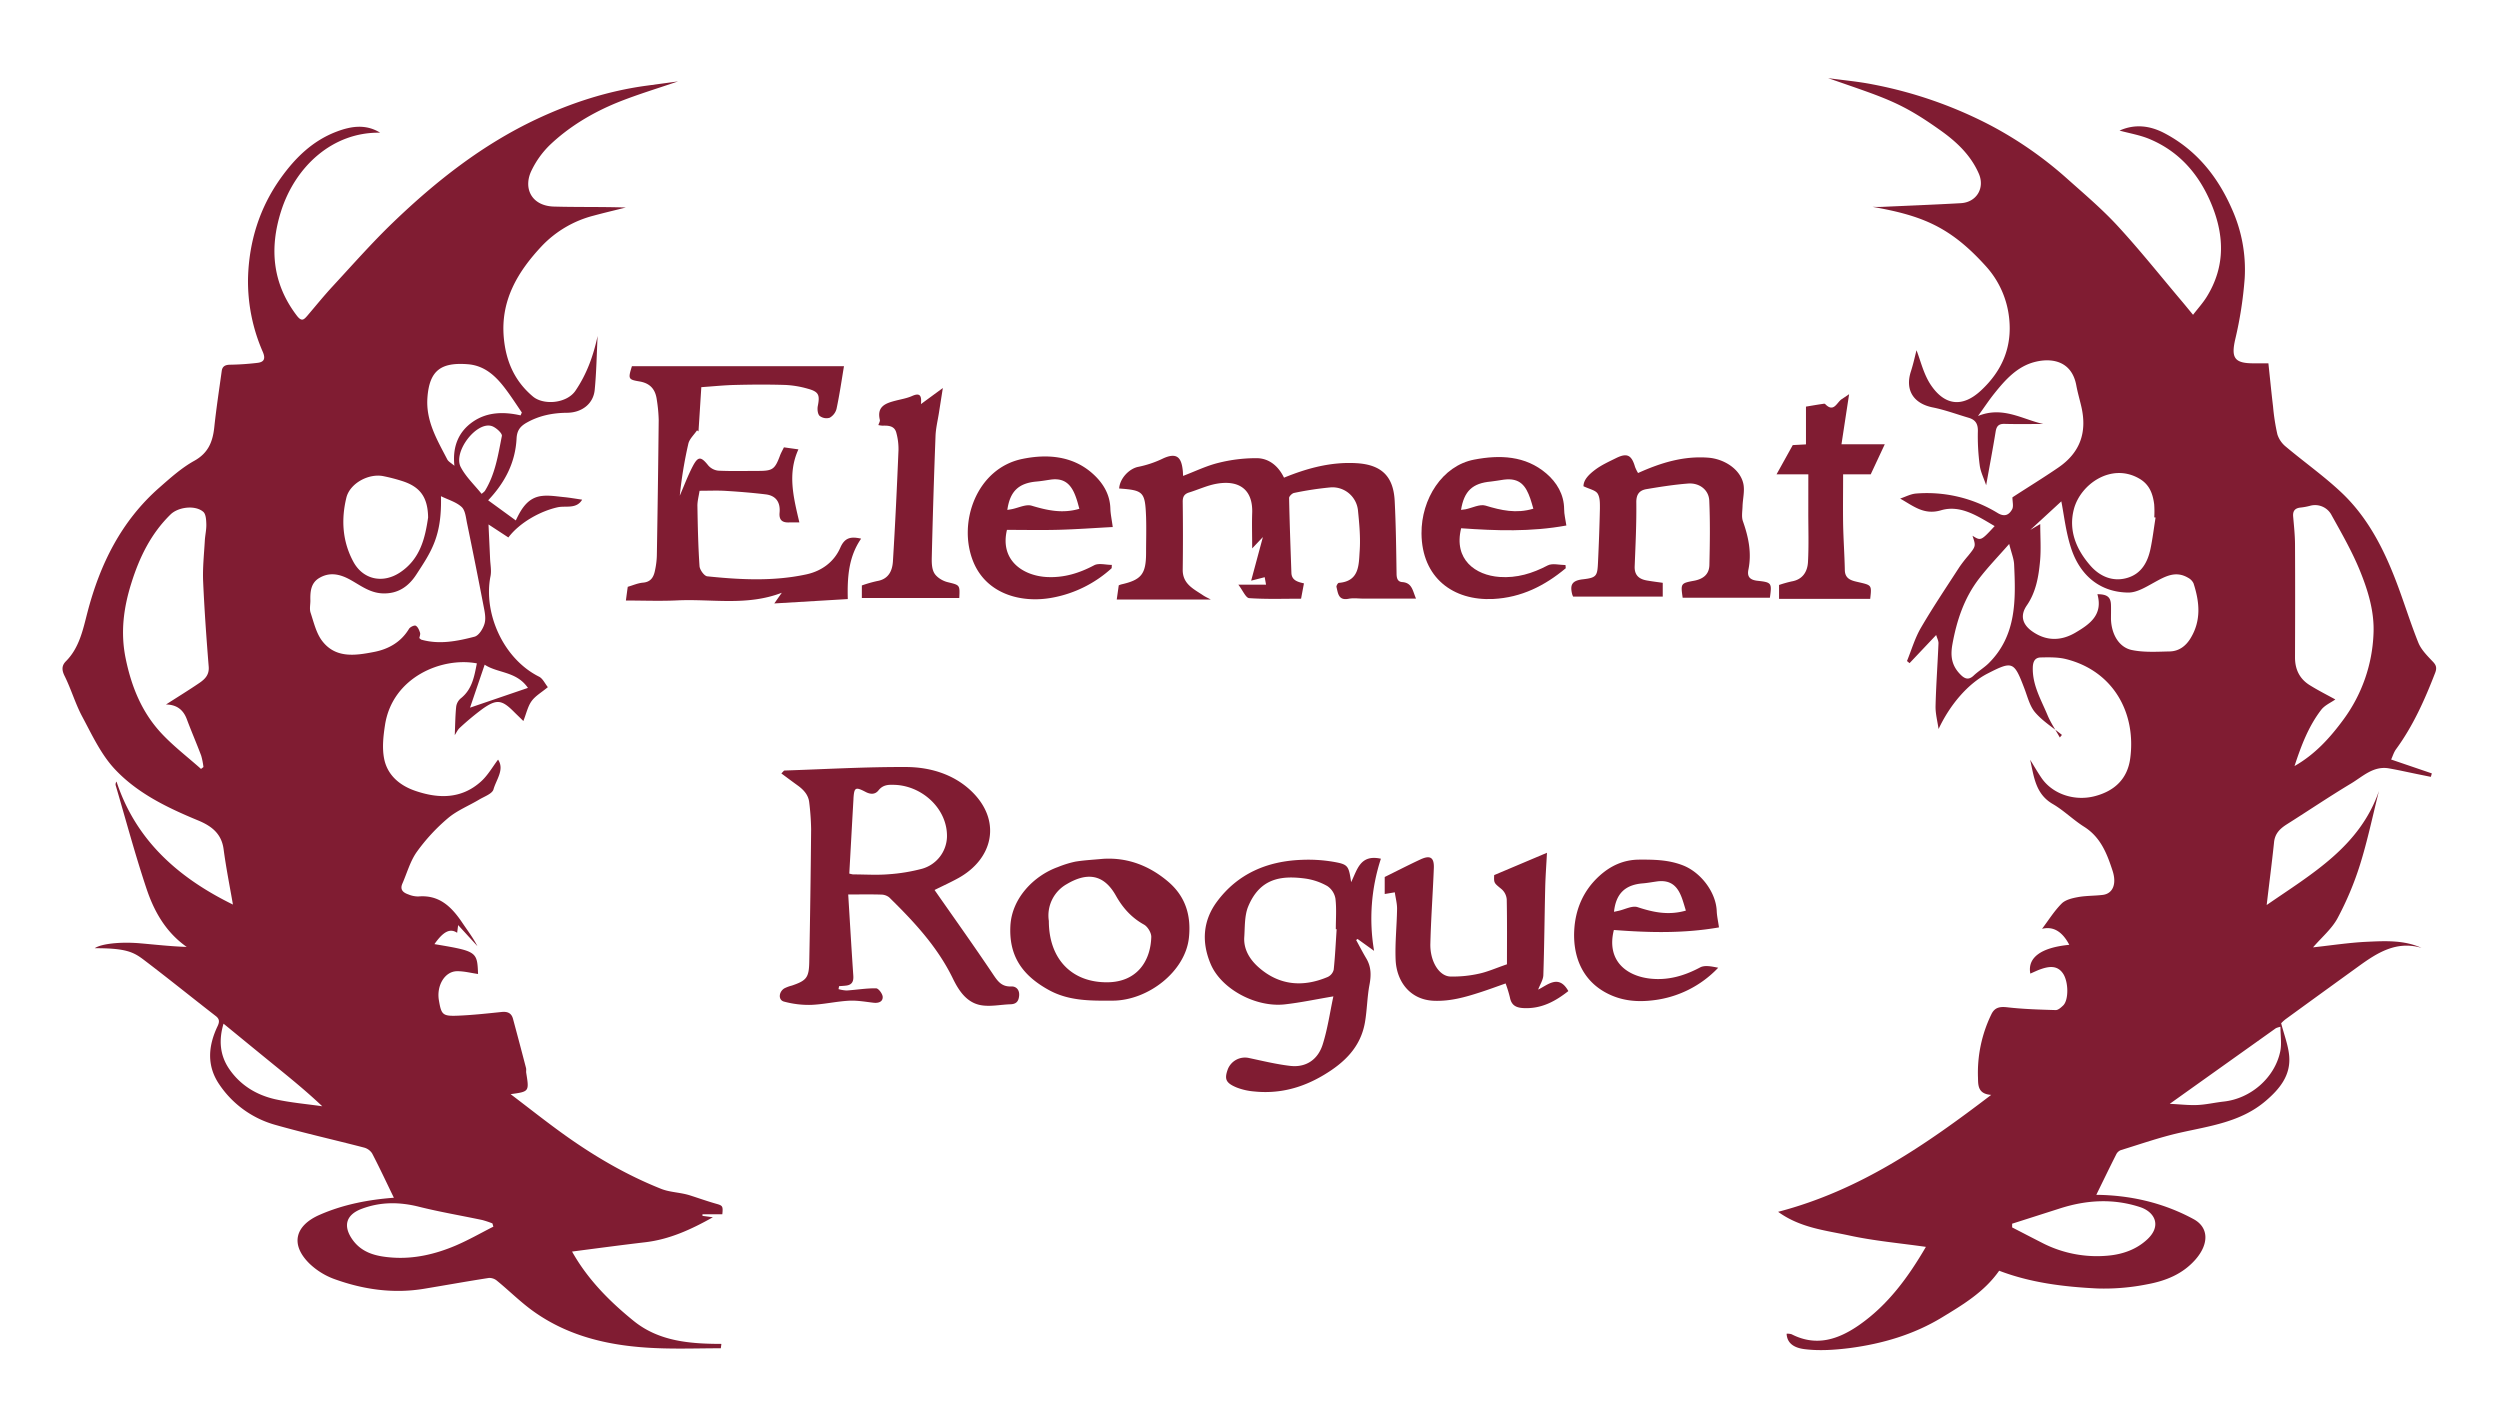 <svg xmlns="http://www.w3.org/2000/svg" viewBox="0 0 1344 761" style="fill:#801c32">
  <defs>
    <style>
      .cls-1 {
        fill: rgba(0,0,0,0);
      }
    </style>
  </defs>
  <title>Asset 1</title>
    <g id="Layer_1-2" data-name="Layer 1">
        <path class="cls-1" d="M1,1H1345V762H1ZM205.38,72.34c-7.77-4.79-15.68-3.52-23.49-.54-12.74,4.86-22,13.89-29.84,24.79-11.56,16.12-17.16,34.31-17.71,53.81a94.6,94.6,0,0,0,7.93,39.76c1.53,3.58.82,5.49-2.82,5.92a143.06,143.06,0,0,1-14.76,1c-2.59,0-4.14.83-4.49,3.37-1.39,10.06-2.93,20.11-4,30.22-.83,7.8-3.19,13.87-10.76,18.07-6.81,3.78-12.81,9.17-18.72,14.36-20.5,18-32,41.16-38.73,67.2-2.39,9.23-4.32,18.93-11.54,26.19-2.27,2.28-2.34,4.66-.74,7.88,3.56,7.16,5.79,15,9.56,22,5.19,9.69,10,20.1,17.33,28,12.19,13.1,28.44,20.87,44.91,27.69,7.13,2.95,12.66,7,13.76,15.58,1.3,10.14,3.33,20.19,5,29.66-28.69-14.06-52-34-62.58-66.12a2.59,2.59,0,0,0-.48,1.92c5.48,18.61,10.49,37.38,16.64,55.77,4.06,12.14,10.34,23.31,21.55,31.24-8.36-.28-16.61-1.21-24.87-1.93-10.8-.95-21.08.22-24.58,2.62,16.5,0,20.71,1.94,26.31,6.19,13.07,9.92,25.85,20.22,38.8,30.3,2.13,1.66,2,3.25.91,5.48-5,10.57-6,21.19,1,31.33a53.62,53.62,0,0,0,30.23,21.72c15.69,4.45,31.62,8,47.4,12.12a7.53,7.53,0,0,1,4.46,3.12c4.11,7.9,7.88,16,11.72,23.89-13.29,1-27.08,3.52-40.05,9.24s-15.88,15.73-5.35,26.14a38.36,38.36,0,0,0,13.64,8.42c15.51,5.57,31.54,7.86,48,5.13,11.6-1.92,23.18-4,34.8-5.81a6.35,6.35,0,0,1,4.37,1.48c6.54,5.37,12.59,11.41,19.45,16.34,19.61,14.09,42.28,18.85,65.86,19.89,11.66.52,23.37.09,35.05.09l.3-2.35c-16.92,0-33.6-1.33-47.23-12.41-13-10.58-24.74-22.4-33.05-37.23,13.6-1.73,26.43-3.45,39.29-5,13.05-1.53,24.64-6.82,36.41-13.44l-5.59-.75,0-.85h10.72c.45-4.47.16-4.67-3.44-5.7-4.69-1.34-9.28-3-13.93-4.46-1-.33-2.11-.6-3.19-.83-4.09-.87-8.42-1.14-12.26-2.66-18.48-7.34-35.57-17.31-51.73-28.83-9.95-7.09-19.53-14.72-29.26-22.1,10-1.37,10-1.37,8.37-11.56-.13-.82.11-1.71-.09-2.49q-3.48-13.23-7-26.44c-.83-3.08-2.94-4-6-3.7-7.86.77-15.73,1.64-23.61,2-8.27.33-8.9-.44-10.24-8.32s3.17-15.47,9.68-15.58c3.77-.07,7.55,1,11.38,1.49-.49-12.12-.65-12.22-23.45-16.06,4.81-6.84,8.41-8.63,12.2-6.09.15-1.09.29-2.18.55-4.14l10.36,11.31c-2.28-4.41-5.25-8.28-7.95-12.32C244,488.81,237.37,482,225.88,483a13.43,13.43,0,0,1-5.26-1.06c-2.74-.93-4.81-2.46-3.32-5.86,2.52-5.77,4.23-12.12,7.81-17.13a100.64,100.64,0,0,1,16.64-18c4.88-4.16,11.17-6.65,16.77-10,2.78-1.67,7.08-3.13,7.76-5.52,1.51-5.36,6-10.73,2.46-16-2.87,3.75-5.45,8.43-9.21,11.8-10.53,9.46-22.86,9.28-35.43,4.94-8.38-2.9-14.91-8.49-16.62-17.3-1.13-5.82-.43-12.2.5-18.16,4-25.64,30.63-36.57,49.38-33.14-1.4,7-2.48,14-8.72,18.87a7.13,7.13,0,0,0-2.4,4.45c-.49,4.82-.52,9.69-.76,15.27.84-1.24,1.55-2.87,2.76-4a143.93,143.93,0,0,1,12.13-10.1c7.6-5.37,10.4-5,16.8,1.42,1.58,1.58,3.19,3.13,5.19,5.09,1.64-4.17,2.4-7.91,4.43-10.72s5.33-4.67,8.74-7.5c-1.6-2-2.75-4.63-4.73-5.63-19.5-9.75-30-34.45-26.11-54,.6-3-.08-6.27-.22-9.41-.25-5.7-.53-11.4-.85-18.43l10.68,7c6.14-8.13,17.38-14.27,26.5-16.23,4.39-1,10.07,1.12,13.17-4.09-3.34-.48-6.56-1.07-9.81-1.38-3.91-.38-7.9-1.06-11.74-.63-7.36.81-11,6.41-14.12,13.18l-14.87-10.83c9-9.45,14.64-20.3,15.28-33.25.22-4.34,2-6.55,5.43-8.49,6.77-3.83,14.05-5.25,21.71-5.31,7.92-.07,14.13-4.79,14.86-12.28.94-9.61,1.08-19.3,1.56-29C320,192.23,316.53,202,310.38,211c-4.68,6.92-17.16,7.94-22.88,3.14-9.91-8.31-14.56-19.09-15.67-31.78-1.77-20.09,7.68-35.57,20.61-49.3a58.59,58.59,0,0,1,27.73-16.17c5.73-1.55,11.52-2.91,17.28-4.36-12.95-.43-25.83-.14-38.69-.51-12.07-.35-16.79-10-11.82-19.78a48.5,48.5,0,0,1,9.43-13.1C307,69,319.64,61.5,333.25,56c10.5-4.23,21.39-7.47,32.28-11.21l-17.08,2.32c-20.59,2.8-40.14,9.13-58.88,17.92-29.19,13.69-54.2,33.38-77.27,55.55-11.34,10.9-21.76,22.77-32.46,34.33-4.69,5.07-9.05,10.47-13.54,15.73-1.93,2.25-3.1,3.51-5.76,0-13.11-17.23-14.75-36.13-8.47-56C159.71,90.46,179.89,71.88,205.38,72.34Zm1014.19,415.2c1.37-11.78,2.82-22.76,3.83-33.79.45-4.9,3.26-7.52,7-9.89,11.48-7.25,22.74-14.88,34.39-21.85,6.32-3.78,12.06-9.67,20.54-8.12,5,.9,9.89,2,14.83,3l7.55,1.53.53-1.86-21.87-7.46c.8-1.72,1.41-3.87,2.64-5.55,9.22-12.53,15.45-26.55,21-41,1.15-3,.39-4.36-1.56-6.41-2.84-3-6-6.18-7.48-9.9-4.44-11.05-7.89-22.5-12.19-33.61-6.73-17.43-15.28-34-29-46.94-9.41-8.89-20.09-16.41-30-24.76a14.07,14.07,0,0,1-4.57-6.62,112.58,112.58,0,0,1-2.33-15c-.91-7.63-1.65-15.27-2.5-23.21h-8.13c-10.19,0-11.94-3-9.72-12.82a208.16,208.16,0,0,0,5.11-33,79.28,79.28,0,0,0-6.81-37c-7.67-17.56-19.17-31.85-36.31-40.89-7.69-4.06-15.91-5.13-24.17-1.4,5.39,1.46,10.77,2.35,15.7,4.36,15.72,6.42,26.33,18.16,33,33.51,7.66,17.48,8.57,34.84-1.92,51.65-2,3.17-4.54,6-7.26,9.51-2.72-3.3-4.48-5.47-6.28-7.6-11.38-13.45-22.35-27.27-34.29-40.21-8.5-9.22-18.18-17.38-27.56-25.76a206.32,206.32,0,0,0-41.13-28.48,229.9,229.9,0,0,0-62.79-21.79c-8-1.59-16.1-2.29-24.16-3.4,30.78,10.72,38.83,12.7,60.3,28,8.69,6.19,16.38,13.36,20.74,23.35,3.36,7.72-1.21,15.36-9.57,15.87-14.19.86-28.4,1.4-42.6,2-1.63.07-3.25,0-4.88,0,26.62,4.7,41.75,10.71,60.94,32A49.15,49.15,0,0,1,1081.07,172c1.68,15.5-3.74,28.3-15.19,38.91-10.49,9.73-19.76,7.32-26.62-2.59-4.12-6-5.77-13.63-8-19.09-.69,2.66-1.63,7.07-3,11.35-3.21,10,1.37,17.3,11.74,19.38,6.52,1.31,12.84,3.67,19.25,5.55,3.66,1.08,5.08,3.25,5,7.3a117.74,117.74,0,0,0,1,18.29c.45,3.46,2.13,6.76,3.45,10.7,1.85-10.32,3.59-19.56,5.11-28.84.48-3,1.69-4.24,4.84-4.15,6.91.19,13.84.06,20.76.06-11.28-2.52-21.81-9.73-35.09-4.29,3.44-4.78,5.88-8.47,8.62-11.91,6-7.49,12.43-14.79,22.08-17.19,9.3-2.32,19.71-.3,22.13,12.52.72,3.83,1.81,7.6,2.7,11.41,3.26,14-.67,24.86-12.36,32.89-8.36,5.73-17,11.05-24.66,16,0,2.38.72,4.85-.16,6.44-1.61,2.91-4,4.29-7.76,2a72.84,72.84,0,0,0-43.82-10.49c-2.92.2-5.75,1.77-8.62,2.71,7.14,4.05,12.79,9,22,6.29,10.51-3.1,19.78,3.25,28.81,8.51-7.41,8-7.41,8-11.92,5.19,1.87,5.57,1.86,5.56-2.31,10.74a74,74,0,0,0-4.82,6.23c-7,10.79-14.17,21.47-20.63,32.56-3.21,5.52-5,11.85-7.46,17.82l1.37,1.15,14.32-15.14c.49,1.7,1.3,3.13,1.24,4.52-.46,11.22-1.3,22.42-1.57,33.64-.1,4.12,1,8.26,1.62,12.39,6.1-13,15.79-24.43,26.38-29.85,13.45-6.88,14.2-6.53,19.76,8.07,1.69,4.41,2.85,9.44,5.79,12.86,4,4.69,9.52,8.12,14.39,12.09l-1.14,1.37c-2.25-4-4.89-7.87-6.65-12.1-3.43-8.24-8.15-16.09-7.87-25.57.1-3.3,1.22-5.3,4.27-5.35,4.56-.07,9.3-.2,13.66.9,25.26,6.35,37.74,28.8,34.44,53.38-1.48,11.07-8.49,17.47-18.8,20.23-11.34,3-23.25-1.23-29-9.89-2.09-3.14-4-6.41-6-9.62,2.06,8.94,2.76,18.34,12.17,23.79,6,3.47,11,8.55,16.87,12.24,8.89,5.58,12.3,14.43,15.27,23.62,2.33,7.19.15,12.37-5.27,13-4.42.54-8.93.39-13.29,1.18-3.09.56-6.76,1.42-8.82,3.49-4,4-7.07,9-10.53,13.57,6-1.48,10.87,1.36,14.65,8.6-15.49,1.5-22.59,7.08-20.94,15.47,2-.84,3.85-1.79,5.83-2.46,4.35-1.48,8.64-2.17,11.74,2.42s3.12,14.21.1,17.15c-1.12,1.09-2.67,2.54-4,2.5-8.74-.25-17.51-.54-26.19-1.51-4-.44-6.71.13-8.46,3.84a71.71,71.71,0,0,0-7.17,33.84c.16,3.75-.37,9,7.12,9.42-35.37,26.95-70.48,51.34-114.57,62.87,12,8.68,25.57,10,38.35,12.74,13.34,2.9,27,4.09,41.1,6.1-9.34,16.11-20.25,31.19-36,42.1-11.08,7.68-23,11.67-36.18,4.88a7.45,7.45,0,0,0-2.69-.29c.27,6.44,6.16,7.86,9.7,8.3,7.94,1,16.23.46,24.23-.59,17.49-2.31,34.33-7.22,49.51-16.43,11.31-6.87,22.8-13.71,30.82-25.15,16.89,6.47,34.79,8.66,52.77,9.54a118.12,118.12,0,0,0,27-2.28c9.69-1.81,18.85-5.41,25.74-13.25,7.32-8.33,7.34-17.23-1-21.75-16.44-8.92-34.23-12.88-52.29-13.06,3.45-7,7.06-14.51,10.8-21.92a4.64,4.64,0,0,1,2.43-2.13c10.46-3.2,20.82-6.85,31.45-9.27,16.23-3.69,32.92-5.7,46.31-17.1,7.57-6.44,13.6-13.77,12.71-24.24-.49-5.75-2.73-11.35-4.32-17.58a22,22,0,0,1,2.32-2.13q19.47-14.16,39-28.27c10.14-7.33,20.47-14.15,34.12-10.13-9.48-4.29-19.44-3.76-29.24-3.27s-19.34,2-29.06,3c4.73-5.49,10.12-10,13.19-15.71a167.36,167.36,0,0,0,12.08-28.78c4.06-13,6.83-26.36,10.16-39.57C1269.55,456.19,1243.84,470.76,1219.57,487.54ZM457,481.87c6.64,0,12.07-.11,17.5.06A7.11,7.11,0,0,1,479,483.4c13.35,13,26,26.59,34.35,43.67,3.16,6.47,7.41,13,15.25,14.34,5.07.85,10.47-.36,15.73-.52,3.07-.1,4.36-1.55,4.63-4.58.29-3.29-1.69-5.08-4.19-5-5.2.23-7.29-2.74-9.85-6.56-10.18-15.18-20.81-30.07-31.44-45.3,4.84-2.41,9-4.28,13-6.51,18.14-10.2,22.78-29.64,8.42-45-9.48-10.14-22.85-14.53-36.57-14.6-21.87-.11-43.74,1.17-65.61,1.89-.21,0-.41.38-1.59,1.56,3,2.21,5.8,4.32,8.66,6.38,3.27,2.35,5.93,5.15,6.34,9.35a134.75,134.75,0,0,1,1,14.31q-.31,35.64-1,71.3c-.16,8.5-1.51,10-9.36,12.71a18.62,18.62,0,0,0-4.12,1.54c-3,2-3.21,6.26-.12,7.06a50.66,50.66,0,0,0,14.37,1.78c6.85-.25,13.64-1.86,20.5-2.24,4.39-.25,8.86.57,13.28,1.08,2.66.31,5-.52,4.93-3.14-.06-1.66-2.27-4.59-3.56-4.61-5.25-.08-10.51.82-15.79,1.17a19.54,19.54,0,0,1-4.4-.73l.3-1.6c1.29-.1,2.6-.15,3.88-.32,3.11-.41,4-2.26,3.77-5.26C458.77,510.94,457.92,496.29,457,481.87ZM422.44,241.49c-.82,1.69-1.66,3.12-2.23,4.65-2.68,7.1-3.91,8-11.51,8-7.16,0-14.33.2-21.48-.12a8.34,8.34,0,0,1-5.47-2.79c-3.92-4.91-5.48-5.11-8.41.51-2.63,5.07-4.64,10.47-6.92,15.73a228.59,228.59,0,0,1,4.6-27.94c.61-2.62,3.07-4.81,4.68-7.2l.78.57c.5-7.87,1-15.74,1.52-23.78,6.34-.44,12.24-1.06,18.15-1.19,9-.2,18-.25,27,0a52.37,52.37,0,0,1,12,2c6,1.64,6.66,3.34,5.46,9.37-.34,1.69-.09,4.25,1,5.27a6,6,0,0,0,5.36,1,7.68,7.68,0,0,0,3.72-4.8c1.61-7.71,2.74-15.52,4-22.91h-114c-2.07,6.77-2.13,7.15,4,8.17s8.69,4.48,9.4,10a80.37,80.37,0,0,1,1,10.8q-.34,36.39-1,72.78a43.74,43.74,0,0,1-1.05,8.29c-.72,3.39-2.22,5.95-6.36,6.31-2.84.26-5.59,1.49-8.23,2.24-.35,2.68-.65,5-1,7.37,9.32,0,18.49.37,27.61-.07,18.53-.89,37.38,3.15,56.21-4.11l-4.05,5.75,39.52-2.35c-.29-11.43.34-22.65,7.17-32.48-5.29-1.2-8.75-.76-11.19,4.85-3.35,7.7-10.08,12.59-18.24,14.35-17.64,3.82-35.52,2.89-53.3,1.05-1.62-.17-4-3.5-4.15-5.5-.73-10.74-.95-21.51-1.13-32.28,0-2.68.73-5.36,1.15-8.21,5.08,0,9.58-.22,14.05.06,7.19.43,14.39,1,21.55,1.88,5.58.68,7.91,4.38,7.42,9.78-.37,3.94,1.36,5.45,5.09,5.3,1.8-.08,3.6,0,5.55,0-3.11-13.31-6.49-26.18-.51-39.28ZM702,314.62c-3.35-.78-6.57-1.6-6.71-5.7-.47-13.41-1-26.82-1.24-40.24,0-.93,1.63-2.55,2.7-2.74a173.41,173.41,0,0,1,19.83-3,13.81,13.81,0,0,1,14.5,12.59c.73,7.22,1.4,14.55.9,21.75-.51,7.39-.11,16.22-11.22,17.08-.5,0-1.41,1.59-1.25,2.21.84,3.36,1,7.42,6.51,6.34,2.57-.5,5.31-.09,8-.09h28.3c-1.84-4.25-2.07-8.5-7.41-8.88-2.63-.19-3-2.3-3.05-4.73-.22-12.93-.36-25.88-1-38.79-.63-12.61-6.33-19.62-20.7-20.41-13.64-.75-26.29,2.68-38.81,7.8-3-6.16-7.92-10.33-14.44-10.48A82.83,82.83,0,0,0,656,249.9c-6.4,1.54-12.46,4.52-18.93,7-.07-1.23-.08-2.05-.17-2.86-.67-6.31-2.61-10.42-11.14-6.26A55.9,55.9,0,0,1,612.81,252c-4.8,1-9.81,6.2-10.18,11.61,13.08.94,14,1.76,14.47,15.31.24,6.53.06,13.08,0,19.62-.06,11.07-2.58,14.2-13.27,16.61a9.67,9.67,0,0,0-1.42.52c-.37,2.62-.69,4.85-1.08,7.62h50.58c-1.62-.87-2.93-1.44-4.09-2.22-5.1-3.44-11.1-6.07-11-13.78q.2-18.24,0-36.49c0-2.78.85-4.26,3.44-5.06,5-1.54,9.82-3.83,14.9-4.71,12-2.07,19.55,3.15,19,15.87-.24,5.88,0,11.78,0,18.91l5.76-6.1-6.31,23.45,7.28-1.87c.22,1.21.43,2.4.72,4h-14.9c2.45,3.19,4,7.13,5.83,7.26,9.25.64,18.58.3,27.91.3C701,319.93,701.45,317.41,702,314.62Zm37.74,197.56a103.41,103.41,0,0,1,3.65-49.5c-11.2-2.47-12.67,5.92-16,12.6-1.35-9-1.56-9.61-9.84-11a80.91,80.91,0,0,0-16.75-1c-18.48.67-34.38,7.41-45.55,22.49-7.54,10.18-8.39,21.76-3.33,33.62,5.74,13.44,24.31,23.32,39.79,21.59,8.41-.94,16.72-2.72,26.13-4.3-1.87,8.7-3.1,17.6-5.79,26-2.53,7.89-8.82,12.37-17.4,11.37-7.59-.88-15.07-2.73-22.57-4.32a9.93,9.93,0,0,0-10.94,6c-2,5.39-1.22,7.45,4.64,9.91a33.53,33.53,0,0,0,9.47,2.16c13.42,1.4,25.72-1.87,37.29-8.77,11.17-6.68,20-15.09,22.29-28.47,1.14-6.61,1.16-13.43,2.4-20,1-5.1,1-9.73-1.68-14.27-1.93-3.24-3.65-6.61-5.47-9.92l.77-.57ZM894.89,314.32c-2.75-.4-5.65-.74-8.53-1.24-4.23-.74-6.72-2.87-6.53-7.62.45-11.43,1-22.88.88-34.31-.06-4.49,1.76-6.55,5.49-7.18,7.41-1.25,14.86-2.42,22.34-3,6.07-.47,11.14,3.39,11.39,9.19.51,11.51.34,23.07.07,34.6-.12,5-3.29,7.56-8.37,8.49-7.15,1.3-7.1,1.59-6,9.11h46.81c1.09-7.85,1-8.28-6.55-9.1-4.14-.45-5.74-2.19-5-6,1.84-9,.05-17.51-2.94-26-.85-2.41-.29-5.35-.21-8.05.12-4.06,1.26-8.3.43-12.14-1.71-7.88-10.33-13.36-18.87-14-13.4-1-25.65,2.79-37.73,8.25A21.46,21.46,0,0,1,880,252c-1.86-6.44-4.31-7.67-10.21-4.74-3.81,1.89-7.78,3.67-11.16,6.2-3.2,2.4-6.36,5.35-6.35,8.92,3.22,1.56,6.42,2.1,7.59,3.94,1.36,2.12,1.29,5.38,1.24,8.14-.17,9.44-.52,18.87-1,28.3-.35,7.75-.54,8.79-8.13,9.65-6.14.7-7,3.19-5.76,8.13a10.79,10.79,0,0,0,.5,1.18h48.17ZM593.77,462.72c-4.92.48-9.88.7-14.74,1.51a55.12,55.12,0,0,0-9.34,2.91c-12.7,4.57-24.71,16.58-25.5,31.56-.81,15.57,5.68,26.32,20.71,34.56,10.82,5.94,22.53,5.75,34.38,5.69,18.92-.11,39-15.6,40.89-33.87,1.32-12.49-2.21-22.56-11.33-30.24C618.93,466.48,607.23,461.82,593.77,462.72Zm210.5,8.73c-.21,4.42,0,4.22,4.08,7.63a8.15,8.15,0,0,1,2.66,5.46c.24,11.73.12,23.48.12,34.84-5.88,2-10.27,4-14.87,5A64.21,64.21,0,0,1,780.65,526c-6.07-.24-10.94-8.27-10.7-17.64.34-13.55,1.34-27.09,1.87-40.63.23-5.77-2-7.13-7.26-4.65-6.52,3-12.92,6.34-19.15,9.41v9.15l5.42-.91c.47,3.23,1.27,6.12,1.22,9-.13,9.11-1.15,18.24-.77,27.31.48,11.33,7.47,21.5,20.62,22,8.72.34,16.72-1.94,24.77-4.53,4.61-1.48,9.16-3.18,13.74-4.79a69.32,69.32,0,0,1,2.29,7.43c.87,4.68,3.69,5.75,8.11,5.85,9.11.21,16.34-3.67,23.32-9.18-5.15-9.26-11.16-3.21-16.24-.79,1.06-2.82,2.72-5.28,2.8-7.79.53-15.63.64-31.28,1-46.92.15-6.3.63-12.6.95-18.85Zm-205.63-165c0-.59,0-1.17.05-1.76-3.21,0-7-1.12-9.53.21-8,4.25-16.18,6.77-25.39,6.31-12.51-.63-25.4-8.68-21.47-25.35,9.44,0,18.73.2,28-.05,9.47-.26,18.93-.95,28.88-1.48-.55-4.15-1.2-7-1.28-9.95-.22-8-4.31-14.22-9.88-19.08-10.88-9.49-24.65-10.23-37.5-7.57-24.38,5-34.71,33.86-26.5,54.79,7,17.73,25.88,23,43,19.73A64.62,64.62,0,0,0,598.64,306.45ZM925.12,499.57c-.48-3.44-1.09-6.17-1.21-8.92-.45-10.21-8.68-20.9-18.37-24.58-7.63-2.9-15.42-3-23.35-3-8.33,0-15.26,3.23-21.32,8.71-8.76,7.93-13,18.18-13.58,29.62-.68,14.51,4.93,28.38,20.52,34.85,7.07,2.93,14.34,3.32,21.59,2.47a57.2,57.2,0,0,0,35.31-17.54c-3.36-.65-7.16-1.54-9.73-.16-8.51,4.58-17.31,7.13-26.93,6-13.08-1.48-23.5-10-19.43-26.13C887.27,502.38,905.93,502.92,925.12,499.57ZM842.75,306.48l-.09-1.71c-3.23,0-7-1.12-9.59.21-8.21,4.31-16.56,6.86-25.91,6.19-12.8-.92-24.77-9.27-20.6-26.18,18.75,1.34,37.54,2,56.57-1.48-.47-3.26-1.19-6-1.2-8.74,0-8-4-14.51-9.6-19.25-11.27-9.62-25.06-10.06-38.78-7.43-17.17,3.29-28.44,21.22-28.3,39.71.19,23.8,17,36.28,38.55,35.21C818.88,322.25,831.46,315.92,842.75,306.48ZM973.16,256v20.11c0,9,.32,18.07-.17,27.07-.29,5.14-2.85,9.34-8.73,10.38a64.94,64.94,0,0,0-6.82,1.92V323h49c.86-7.49.82-7.3-6.35-9-3.34-.78-7.19-1.45-7.29-6.46-.16-8.26-.76-16.52-.92-24.78-.17-8.76,0-17.53,0-26.72h14.84l7.53-16.19H991c1.39-9.12,2.71-17.76,4.1-26.9l-4,2.68c-2.68,1.8-4.25,7.46-8.91,2.57-.24-.25-1-.1-1.47,0-3,.47-6.07,1-8.81,1.43v20.3l-7.1.38L956.07,256ZM496.1,218.24c.43-4.4-.39-6.3-4.71-4.36-2.8,1.25-5.93,1.75-8.93,2.53-5.32,1.37-10.13,3.08-8.43,10.28.19.77-.47,1.75-.79,2.83a13.38,13.38,0,0,0,2.17.32c3.27-.12,6.56,0,7.51,3.91a33,33,0,0,1,1.14,9.24c-.86,20-1.79,39.92-3,59.86-.32,5.08-2.39,9.53-8.5,10.53a67.22,67.22,0,0,0-8.2,2.36v6.74H516.7c.37-7.2.29-6.88-6.39-8.55-2.66-.67-5.78-2.59-7.08-4.87-1.43-2.49-1.38-6.05-1.3-9.13q.82-32.28,2-64.55c.16-4.21,1.21-8.4,1.86-12.6s1.29-8.25,2.07-13.19Z" transform="translate(-1 -1)"/>
        <path d="M205.38,72.34c-25.49-.46-45.67,18.12-53.31,42.31-6.28,19.88-4.64,38.78,8.47,56,2.66,3.49,3.83,2.23,5.76,0,4.49-5.26,8.85-10.66,13.54-15.73,10.7-11.56,21.12-23.43,32.46-34.33C235.37,98.41,260.38,78.72,289.57,65c18.74-8.79,38.29-15.12,58.88-17.92l17.08-2.32c-10.89,3.74-21.78,7-32.28,11.21C319.64,61.5,307,69,296.37,79.17a48.5,48.5,0,0,0-9.43,13.1c-5,9.77-.25,19.43,11.82,19.78,12.86.37,25.74.08,38.69.51-5.76,1.45-11.55,2.81-17.28,4.36a58.59,58.59,0,0,0-27.73,16.17c-12.93,13.73-22.38,29.21-20.61,49.3,1.11,12.69,5.76,23.47,15.67,31.78,5.72,4.8,18.2,3.78,22.88-3.14,6.15-9.08,9.61-18.8,11.89-29.4-.48,9.65-.62,19.34-1.56,29-.73,7.49-6.94,12.21-14.86,12.28-7.66.06-14.94,1.48-21.71,5.31-3.43,1.94-5.21,4.15-5.43,8.49-.64,13-6.31,23.8-15.28,33.25l14.87,10.83c3.15-6.77,6.76-12.37,14.12-13.18,3.84-.43,7.83.25,11.74.63,3.25.31,6.47.9,9.81,1.38-3.1,5.21-8.78,3.14-13.17,4.09-9.12,2-20.36,8.1-26.5,16.23l-10.68-7c.32,7,.6,12.73.85,18.43.14,3.14.82,6.41.22,9.41-3.92,19.53,6.61,44.23,26.11,54,2,1,3.13,3.66,4.73,5.63-3.41,2.83-6.71,4.7-8.74,7.5s-2.79,6.55-4.43,10.72c-2-2-3.61-3.51-5.19-5.09-6.4-6.39-9.2-6.79-16.8-1.42a143.93,143.93,0,0,0-12.13,10.1c-1.21,1.08-1.92,2.71-2.76,4,.24-5.58.27-10.45.76-15.27a7.13,7.13,0,0,1,2.4-4.45c6.24-4.89,7.32-11.85,8.72-18.87C238.61,354.08,212,365,208,390.65c-.93,6-1.63,12.34-.5,18.16,1.71,8.81,8.24,14.4,16.62,17.3,12.57,4.34,24.9,4.52,35.43-4.94,3.76-3.37,6.34-8.05,9.21-11.8,3.57,5.31-.95,10.68-2.46,16-.68,2.39-5,3.85-7.76,5.52-5.6,3.35-11.89,5.84-16.77,10a100.64,100.64,0,0,0-16.64,18c-3.58,5-5.29,11.36-7.81,17.13-1.49,3.4.58,4.93,3.32,5.86a13.43,13.43,0,0,0,5.26,1.06c11.49-1,18.1,5.84,23.81,14.38,2.7,4,5.67,7.91,7.95,12.32l-10.36-11.31c-.26,2-.4,3.05-.54,4.14-3.8-2.54-7.4-.75-12.21,6.09,22.8,3.84,23,3.94,23.45,16.06-3.83-.54-7.61-1.56-11.38-1.49-6.51.11-11,7.71-9.68,15.58s2,8.65,10.24,8.32c7.88-.32,15.75-1.19,23.61-2,3.08-.3,5.19.62,6,3.7q3.57,13.22,7,26.44c.2.78,0,1.67.09,2.49,1.65,10.19,1.66,10.19-8.37,11.56,9.73,7.38,19.31,15,29.26,22.1,16.16,11.52,33.25,21.49,51.73,28.83,3.84,1.52,8.17,1.79,12.26,2.66,1.08.23,2.15.5,3.19.83,4.65,1.49,9.24,3.12,13.93,4.46,3.6,1,3.89,1.23,3.44,5.7H378.65l0,.85,5.59.75c-11.77,6.62-23.36,11.91-36.41,13.44-12.86,1.51-25.69,3.23-39.29,5,8.31,14.83,20,26.65,33.05,37.23,13.63,11.08,30.31,12.38,47.23,12.41l-.3,2.35c-11.68,0-23.39.43-35.05-.09-23.58-1-46.25-5.8-65.86-19.89-6.86-4.93-12.91-11-19.45-16.34a6.35,6.35,0,0,0-4.37-1.48c-11.62,1.8-23.2,3.89-34.8,5.81-16.47,2.73-32.5.44-48-5.13a38.36,38.36,0,0,1-13.64-8.42c-10.53-10.41-7.56-20.44,5.35-26.14s26.76-8.26,40.05-9.24c-3.84-7.92-7.61-16-11.72-23.89a7.53,7.53,0,0,0-4.46-3.12c-15.78-4.11-31.71-7.67-47.4-12.12a53.62,53.62,0,0,1-30.23-21.72c-6.94-10.14-6-20.76-1-31.33,1.06-2.23,1.22-3.82-.91-5.48-13-10.08-25.73-20.38-38.8-30.3-5.6-4.25-9.81-6.22-26.31-6.19,3.5-2.4,13.78-3.57,24.58-2.62,8.26.72,16.51,1.65,24.87,1.93C90.14,502.17,83.86,491,79.8,478.86c-6.15-18.39-11.16-37.16-16.64-55.77a2.59,2.59,0,0,1,.48-1.92c10.57,32.13,33.89,52.06,62.58,66.12-1.62-9.47-3.65-19.52-5-29.66-1.1-8.58-6.63-12.63-13.76-15.58C91,435.23,74.79,427.46,62.6,414.36c-7.34-7.89-12.14-18.3-17.33-28-3.77-7-6-14.86-9.56-22-1.6-3.22-1.53-5.6.74-7.88,7.22-7.26,9.15-17,11.54-26.19,6.76-26,18.23-49.22,38.73-67.2,5.91-5.19,11.91-10.58,18.72-14.36,7.57-4.2,9.93-10.27,10.76-18.07,1.07-10.11,2.61-20.16,4-30.22.35-2.54,1.9-3.33,4.49-3.37a143.06,143.06,0,0,0,14.76-1c3.64-.43,4.35-2.34,2.82-5.92a94.6,94.6,0,0,1-7.93-39.76c.55-19.5,6.15-37.69,17.71-53.81,7.82-10.9,17.1-19.93,29.84-24.79C189.7,68.82,197.61,67.55,205.38,72.34ZM90.25,379.74c6.17-4,12.28-7.71,18.19-11.76,2.86-2,5.1-4.3,4.76-8.56-1.23-15.29-2.32-30.6-3-45.93-.3-7.25.5-14.54.91-21.81.16-2.95.89-5.88.81-8.81-.06-2.3-.2-5.46-1.64-6.71-4.28-3.75-13.45-2.65-17.6,1.42-10.47,10.25-16.67,22.91-21,36.7-4.22,13.34-6,26.56-3.14,40.62,3.09,15.16,8.65,28.92,19.12,40.2,6.5,7,14.23,12.89,21.4,19.27l1.31-1a37.69,37.69,0,0,0-1.21-6.14c-2.47-6.57-5.26-13-7.73-19.59C99.48,382.39,95.81,379.81,90.25,379.74Zm147.81-112c.57,21.57-5.21,29.82-13.33,42.26-4.08,6.23-9.77,10.35-18.1,10-6.91-.3-11.84-4.3-17.39-7.36s-11.12-4.25-16.74-.83c-4.46,2.72-4.76,7.43-4.64,12.12,0,2.17-.54,4.51.11,6.46,1.72,5.17,3,10.89,6.16,15.09,7.27,9.61,17.94,7.95,28,6,7.73-1.5,14.44-5.26,18.75-12.41.61-1,2.86-2.07,3.62-1.68,1.14.58,1.86,2.35,2.31,3.76.29.9-.25,2.05-.38,2.9.58.46.81.76,1.1.84,9.69,2.73,19.26.82,28.57-1.6,2.35-.61,4.69-4.41,5.43-7.17.8-2.94,0-6.45-.62-9.61q-4.25-22.1-8.81-44.14c-.64-3.06-.93-6.95-2.92-8.81C246.27,270.87,242,269.69,238.06,267.75Zm-6.91,11.47c-.15-10.78-4.19-16.4-13.62-19.5A94,94,0,0,0,207.2,257c-8-1.67-18.15,3.86-20,11.6-2.86,11.79-2.11,23.53,3.76,34.38,5.22,9.67,15.87,11.88,25.07,5.79C227,301.51,229.54,290.15,231.15,279.22Zm35.08,381.23c-.17-.57-.34-1.15-.5-1.73a49.44,49.44,0,0,0-5.43-1.82c-11.32-2.39-22.76-4.32-34-7.13-10.52-2.65-20.72-2.72-30.87,1.11-8.18,3.08-10.06,8.86-5.32,16,5.19,7.8,13.3,9.58,21.72,10.19,11.83.86,23.18-1.81,34-6.39C252.83,667.7,259.44,663.89,266.23,660.45Zm14.64-436.14.67-1.53c-3-4.4-5.9-8.92-9.15-13.16-5.07-6.63-11-12.12-19.95-12.8-14.16-1.08-20.6,3.12-21.66,18-.9,12.62,5.28,22.73,10.67,33.18.6,1.15,2,1.86,3.84,3.42-1.15-10.51,2.36-18.47,10-23.72S271.82,222.26,280.87,224.31Zm-159.69,327c-2.6,8.69-2.07,16.94,3.06,24.41,6,8.74,14.68,14,24.86,16.28,8.26,1.82,16.76,2.53,25.15,3.74-8.79-8.33-17.57-15.41-26.33-22.54S130.22,558.73,121.18,551.33ZM259.9,266.48a13.06,13.06,0,0,0,1.72-1.48c5.64-9.06,7.17-19.47,9.19-29.63.28-1.42-3.21-4.62-5.48-5.33-8.24-2.56-20.89,13.91-16.62,22.1C251.45,257.37,256,261.63,259.9,266.48Zm1.66,91.85-7.87,23.11,31.13-10.63C278.61,361.79,268.56,363,261.56,358.33Z" transform="translate(-1 -1)"/>
        <path d="M1219.57,487.54c24.27-16.78,50-31.35,60.35-61.3-3.33,13.21-6.1,26.59-10.16,39.57a167.36,167.36,0,0,1-12.08,28.78c-3.07,5.73-8.46,10.22-13.19,15.71,9.72-1.05,19.37-2.55,29.06-3s19.76-1,29.24,3.27c-13.65-4-24,2.8-34.12,10.13q-19.51,14.1-39,28.27a22,22,0,0,0-2.32,2.13c1.59,6.23,3.83,11.83,4.32,17.58.89,10.47-5.14,17.8-12.71,24.24-13.39,11.4-30.08,13.41-46.31,17.1-10.63,2.42-21,6.07-31.45,9.27a4.64,4.64,0,0,0-2.43,2.13c-3.74,7.41-7.35,14.88-10.8,21.92,18.06.18,35.85,4.14,52.29,13.06,8.32,4.52,8.3,13.42,1,21.75-6.89,7.84-16,11.44-25.74,13.25a118.12,118.12,0,0,1-27,2.28c-18-.88-35.88-3.07-52.77-9.54-8,11.44-19.51,18.28-30.82,25.15-15.18,9.21-32,14.12-49.51,16.43-8,1-16.29,1.58-24.23.59-3.54-.44-9.43-1.86-9.7-8.3a7.45,7.45,0,0,1,2.69.29c13.21,6.79,25.1,2.8,36.18-4.88,15.71-10.91,26.62-26,36-42.1-14-2-27.76-3.2-41.1-6.1-12.78-2.77-26.37-4.06-38.35-12.74,44.09-11.53,79.2-35.92,114.57-62.87-7.49-.47-7-5.67-7.12-9.42a71.71,71.71,0,0,1,7.17-33.84c1.75-3.71,4.44-4.28,8.46-3.84,8.68,1,17.45,1.26,26.19,1.51,1.32,0,2.87-1.41,4-2.5,3-2.94,2.91-12.69-.1-17.15s-7.39-3.9-11.74-2.42c-2,.67-3.87,1.62-5.83,2.46-1.65-8.39,5.45-14,20.94-15.47-3.78-7.24-8.69-10.08-14.65-8.6,3.46-4.58,6.52-9.55,10.53-13.57,2.06-2.07,5.73-2.93,8.82-3.49,4.36-.79,8.87-.64,13.29-1.18,5.42-.67,7.6-5.85,5.27-13-3-9.19-6.38-18-15.27-23.62-5.87-3.69-10.9-8.77-16.87-12.24-9.41-5.45-10.11-14.85-12.17-23.79,2,3.21,3.87,6.48,6,9.62,5.79,8.66,17.7,12.93,29,9.89,10.31-2.76,17.32-9.16,18.8-20.23,3.3-24.58-9.18-47-34.44-53.38-4.36-1.1-9.1-1-13.66-.9-3,.05-4.17,2.05-4.27,5.35-.28,9.48,4.44,17.33,7.87,25.57,1.76,4.23,4.4,8.08,6.65,12.1l1.14-1.37c-4.87-4-10.36-7.4-14.39-12.09-2.94-3.42-4.1-8.45-5.79-12.86-5.56-14.6-6.31-14.95-19.76-8.07-10.59,5.42-20.28,16.81-26.38,29.85-.58-4.13-1.72-8.27-1.62-12.39.27-11.22,1.11-22.42,1.57-33.64.06-1.39-.75-2.82-1.24-4.52l-14.32,15.14-1.37-1.15c2.44-6,4.25-12.3,7.46-17.82,6.46-11.09,13.65-21.77,20.63-32.56a74,74,0,0,1,4.82-6.23c4.17-5.18,4.18-5.17,2.31-10.74,4.51,2.81,4.51,2.81,11.92-5.19-9-5.26-18.3-11.61-28.81-8.51-9.17,2.71-14.82-2.24-22-6.29,2.87-.94,5.7-2.51,8.62-2.71a72.84,72.84,0,0,1,43.82,10.49c3.78,2.3,6.15.92,7.76-2,.88-1.59.16-4.06.16-6.44,7.66-5,16.3-10.28,24.66-16,11.69-8,15.62-18.88,12.36-32.89-.89-3.81-2-7.58-2.7-11.41-2.42-12.82-12.83-14.84-22.13-12.52-9.65,2.4-16.1,9.7-22.08,17.19-2.74,3.44-5.18,7.13-8.62,11.91,13.28-5.44,23.81,1.77,35.09,4.29-6.92,0-13.85.13-20.76-.06-3.15-.09-4.36,1.16-4.84,4.15-1.52,9.28-3.26,18.52-5.11,28.84-1.32-3.94-3-7.24-3.45-10.7a117.74,117.74,0,0,1-1-18.29c.11-4.05-1.31-6.22-5-7.3-6.41-1.88-12.73-4.24-19.25-5.55-10.37-2.08-15-9.33-11.74-19.38,1.37-4.28,2.31-8.69,3-11.35,2.18,5.46,3.83,13.13,8,19.09,6.86,9.91,16.13,12.32,26.62,2.59,11.45-10.61,16.87-23.41,15.19-38.91a49.15,49.15,0,0,0-12.42-27.85c-19.19-21.3-34.32-27.31-60.94-32,1.63,0,3.25.06,4.88,0,14.2-.65,28.41-1.19,42.6-2,8.36-.51,12.93-8.15,9.57-15.87-4.36-10-12-17.16-20.74-23.35-21.47-15.27-29.52-17.25-60.3-28,8.06,1.11,16.2,1.81,24.16,3.4a229.9,229.9,0,0,1,62.79,21.79,206.32,206.32,0,0,1,41.13,28.48c9.38,8.38,19.06,16.54,27.56,25.76,11.94,12.94,22.91,26.76,34.29,40.21,1.8,2.13,3.56,4.3,6.28,7.6,2.72-3.53,5.28-6.34,7.26-9.51,10.49-16.81,9.58-34.17,1.92-51.65-6.72-15.35-17.33-27.09-33-33.51-4.93-2-10.31-2.9-15.7-4.36,8.26-3.73,16.48-2.66,24.17,1.4,17.14,9,28.64,23.33,36.31,40.89a79.28,79.28,0,0,1,6.81,37,208.16,208.16,0,0,1-5.11,33c-2.22,9.78-.47,12.81,9.72,12.82h8.13c.85,7.94,1.59,15.58,2.5,23.21a112.58,112.58,0,0,0,2.33,15,14.07,14.07,0,0,0,4.57,6.62c9.93,8.35,20.61,15.87,30,24.76,13.73,13,22.28,29.51,29,46.94,4.3,11.11,7.75,22.56,12.19,33.61,1.49,3.72,4.64,6.9,7.48,9.9,2,2,2.71,3.44,1.56,6.41-5.58,14.41-11.81,28.43-21,41-1.23,1.68-1.84,3.83-2.64,5.55l21.87,7.46-.53,1.86-7.55-1.53c-4.94-1-9.87-2.14-14.83-3-8.48-1.55-14.22,4.34-20.54,8.12-11.65,7-22.91,14.6-34.39,21.85-3.75,2.37-6.56,5-7,9.89C1222.39,464.78,1220.94,475.76,1219.57,487.54Zm15-74.73c11-6.25,19.15-15.26,26.36-25.11A83.12,83.12,0,0,0,1277,341.58c.52-11.64-2.87-22.82-7.15-33.4-4.2-10.39-9.84-20.24-15.31-30.07a10,10,0,0,0-11.82-5.15,33.08,33.08,0,0,1-4.81.89c-3,.28-4.39,1.69-4.11,4.84.44,5.09,1,10.2,1,15.31.11,20.16.07,40.33,0,60.49,0,6.4,2.5,11.5,7.9,14.85,4.66,2.91,9.6,5.38,13.78,7.69-2.34,1.66-5.64,3.06-7.57,5.53C1242,391.52,1238.06,402.07,1234.54,412.81Zm-106-92.36c5.34,0,7.19,1.61,7.29,5.85.07,2.49,0,5,0,7.49.25,8.1,4.22,15.2,11.21,16.66,6.58,1.37,13.59.91,20.4.76,4.86-.11,8.54-2.8,11.12-7,5.89-9.58,4.92-19.55,1.66-29.59a6.61,6.61,0,0,0-2.92-3c-6.75-4-12.38-.71-18.29,2.54-4.35,2.39-9.24,5.44-13.86,5.4-14.35-.13-25.78-8.29-30.89-24.27-2.75-8.58-3.72-17.73-5.12-24.77l-16.68,15.36,5.35-3.14c0,7,.49,13.6-.12,20.06-.77,8.27-2.19,16.54-7.1,23.66-3.59,5.21-2.58,10,2.71,13.83,7.72,5.53,15.79,5.36,23.54.75C1124.34,336.62,1131.71,331.57,1128.56,320.45Zm31.27-41.21-.7-.12a54.14,54.14,0,0,0-.05-7c-.73-5.65-2.49-10.64-8-13.82-15-8.71-31.59,3-35.13,16.3-3.14,11.76,1.44,22.11,9,30.67,5,5.64,12.1,8.8,20.06,6.28,7.32-2.33,10.58-8.41,12.07-15.43C1158.26,290.57,1158.93,284.88,1159.83,279.24Zm-77.11,379.62c0,.66,0,1.31,0,2,5.36,2.76,10.72,5.55,16.09,8.28a64.2,64.2,0,0,0,35.79,6.86c7.64-.74,15-3.29,20.87-8.81,7.86-7.43,3.7-14.76-4-17.26-14.39-4.71-28.73-3.86-43,.7Zm-1.58-365.44c-6.15,7-11.55,12.58-16.23,18.69-8,10.43-12,22.47-14.33,35.41-1.13,6.38-.26,11.24,4,15.75,2.22,2.35,4.42,3.8,7.46.92,2.48-2.36,5.52-4.15,8-6.56,15.17-15,14.63-34.23,13.73-53.41C1083.57,301.13,1082.29,298.09,1081.14,293.42Zm86.37,301c5.55.27,10.23.84,14.88.63s9.37-1.33,14.08-1.85c14.39-1.57,27.32-12.64,30.35-26.82.89-4.16.14-8.66.14-13.39a13,13,0,0,0-2.44.76C1205.93,567,1187.34,580.23,1167.51,594.38Z" transform="translate(-1 -1)"/>
        <path d="M457,481.87c.89,14.42,1.74,29.07,2.74,43.71.2,3-.66,4.85-3.77,5.26-1.28.17-2.59.22-3.88.32l-.3,1.6a19.54,19.54,0,0,0,4.4.73c5.28-.35,10.54-1.25,15.79-1.17,1.29,0,3.5,2.95,3.56,4.61.1,2.62-2.27,3.45-4.93,3.14-4.42-.51-8.89-1.33-13.28-1.08-6.86.38-13.65,2-20.5,2.24a50.66,50.66,0,0,1-14.37-1.78c-3.09-.8-2.91-5.08.12-7.06a18.62,18.62,0,0,1,4.12-1.54c7.85-2.7,9.2-4.21,9.36-12.71q.69-35.65,1-71.3a134.75,134.75,0,0,0-1-14.31c-.41-4.2-3.07-7-6.34-9.35-2.86-2.06-5.67-4.17-8.66-6.38,1.18-1.18,1.38-1.56,1.59-1.56,21.87-.72,43.74-2,65.61-1.89,13.72.07,27.09,4.46,36.57,14.6,14.36,15.38,9.72,34.82-8.42,45-4,2.23-8.14,4.1-13,6.51,10.63,15.23,21.26,30.12,31.44,45.3,2.56,3.82,4.65,6.79,9.85,6.56,2.5-.11,4.48,1.68,4.19,5-.27,3-1.56,4.48-4.63,4.58-5.26.16-10.66,1.37-15.73.52-7.84-1.3-12.09-7.87-15.25-14.34C505,510,492.31,496.44,479,483.4a7.11,7.11,0,0,0-4.43-1.47C469.1,481.76,463.67,481.87,457,481.87Zm.55-11.24a20.24,20.24,0,0,0,2,.45c6.32,0,12.67.44,18.95-.06a95.49,95.49,0,0,0,18.28-3,18.39,18.39,0,0,0,13.31-17c.41-15-13.12-27.45-27.86-28.07-3.35-.14-6.47-.2-8.93,2.93-1.78,2.28-4.29,2.28-7,.84-5.43-2.84-6.08-2.38-6.47,3.45,0,.66-.06,1.33-.1,2C459,444.88,458.31,457.68,457.58,470.63Z" transform="translate(-1 -1)"/>
        <path d="M422.44,241.49l7.79,1.09c-6,13.1-2.6,26,.51,39.28-1.95,0-3.75-.06-5.55,0-3.73.15-5.46-1.36-5.09-5.3.49-5.4-1.84-9.1-7.42-9.78-7.16-.86-14.36-1.45-21.55-1.88-4.47-.28-9-.06-14.05-.06-.42,2.85-1.19,5.53-1.15,8.21.18,10.77.4,21.54,1.13,32.28.13,2,2.53,5.33,4.15,5.5,17.78,1.84,35.66,2.77,53.3-1.05,8.16-1.76,14.89-6.65,18.24-14.35,2.44-5.61,5.9-6.05,11.19-4.85-6.83,9.83-7.46,21-7.17,32.48l-39.52,2.35,4.05-5.75c-18.83,7.26-37.68,3.22-56.21,4.11-9.12.44-18.29.07-27.61.07.31-2.35.61-4.69,1-7.37,2.64-.75,5.39-2,8.23-2.24,4.14-.36,5.64-2.92,6.36-6.31a43.74,43.74,0,0,0,1.05-8.29q.62-36.39,1-72.78a80.37,80.37,0,0,0-1-10.8c-.71-5.57-3.39-9-9.4-10s-6.1-1.4-4-8.17h114c-1.23,7.39-2.36,15.2-4,22.91a7.68,7.68,0,0,1-3.72,4.8,6,6,0,0,1-5.36-1c-1.07-1-1.32-3.58-1-5.27,1.2-6,.56-7.73-5.46-9.37a52.37,52.37,0,0,0-12-2c-9-.28-18-.23-27,0-5.91.13-11.81.75-18.15,1.19-.51,8-1,15.91-1.52,23.78l-.78-.57c-1.61,2.39-4.07,4.58-4.68,7.2a228.59,228.59,0,0,0-4.6,27.94c2.28-5.26,4.29-10.66,6.92-15.73,2.93-5.62,4.49-5.42,8.41-.51a8.34,8.34,0,0,0,5.47,2.79c7.15.32,14.32.13,21.48.12,7.6,0,8.83-.89,11.51-8C420.78,244.61,421.62,243.18,422.44,241.49Z" transform="translate(-1 -1)"/>
        <path d="M702,314.62c-.52,2.79-1,5.31-1.54,8.24-9.33,0-18.66.34-27.91-.3-1.82-.13-3.38-4.07-5.83-7.26h14.9c-.29-1.59-.5-2.78-.72-4l-7.28,1.87,6.31-23.45-5.76,6.1c0-7.13-.2-13,0-18.91.51-12.72-7-17.94-19-15.87-5.08.88-9.92,3.17-14.9,4.71-2.59.8-3.48,2.28-3.44,5.06q.24,18.24,0,36.49c-.08,7.71,5.92,10.34,11,13.78,1.16.78,2.47,1.35,4.09,2.22H601.36c.39-2.77.71-5,1.08-7.62a9.67,9.67,0,0,1,1.42-.52c10.69-2.41,13.21-5.54,13.27-16.61,0-6.54.21-13.09,0-19.62-.52-13.55-1.39-14.37-14.47-15.31C603,258.22,608,253,612.81,252a55.9,55.9,0,0,0,12.91-4.27c8.53-4.16,10.47-.05,11.14,6.26.09.81.1,1.63.17,2.86,6.47-2.45,12.53-5.43,18.93-7a82.83,82.83,0,0,1,20.88-2.53c6.52.15,11.47,4.32,14.44,10.48,12.52-5.12,25.17-8.55,38.81-7.8,14.37.79,20.07,7.8,20.7,20.41.66,12.91.8,25.86,1,38.79,0,2.43.42,4.54,3.05,4.73,5.34.38,5.57,4.63,7.41,8.88H734c-2.67,0-5.41-.41-8,.09-5.51,1.08-5.67-3-6.51-6.34-.16-.62.75-2.17,1.25-2.21,11.11-.86,10.71-9.69,11.22-17.08.5-7.2-.17-14.53-.9-21.75A13.81,13.81,0,0,0,716.55,263a173.41,173.41,0,0,0-19.83,3c-1.07.19-2.72,1.81-2.7,2.74.27,13.42.77,26.83,1.24,40.24C695.4,313,698.62,313.84,702,314.62Z" transform="translate(-1 -1)"/>
        <path d="M739.71,512.18l-8.88-6.39-.77.57c1.82,3.31,3.54,6.68,5.47,9.92,2.7,4.54,2.65,9.17,1.68,14.27-1.24,6.59-1.26,13.41-2.4,20C732.49,564,723.69,572.36,712.52,579c-11.57,6.9-23.87,10.17-37.29,8.77a33.53,33.53,0,0,1-9.47-2.16c-5.86-2.46-6.62-4.52-4.64-9.91a9.93,9.93,0,0,1,10.94-6c7.5,1.59,15,3.44,22.57,4.32,8.58,1,14.87-3.48,17.4-11.37,2.69-8.42,3.92-17.32,5.79-26-9.41,1.58-17.72,3.36-26.13,4.3-15.48,1.73-34.05-8.15-39.79-21.59-5.06-11.86-4.21-23.44,3.33-33.62,11.17-15.08,27.07-21.82,45.55-22.49a80.91,80.91,0,0,1,16.75,1c8.28,1.43,8.49,2.05,9.84,11,3.32-6.68,4.79-15.07,16-12.6A103.41,103.41,0,0,0,739.71,512.18Zm-20.13-11.65-.45,0c0-5.49.45-11-.2-16.44a10.19,10.19,0,0,0-4.36-6.74,33.43,33.43,0,0,0-11.93-4.05c-12.83-1.69-24.27-.27-30.63,15.08-2,4.92-1.72,10.89-2.09,16.4-.44,6.57,3,12,7.44,16,11.1,10,24,11.14,37.48,5.41a5.86,5.86,0,0,0,3.16-3.89C718.77,515,719.1,507.77,719.58,500.53Z" transform="translate(-1 -1)"/>
        <path d="M894.89,314.32v7.42H846.72a10.79,10.79,0,0,1-.5-1.18c-1.23-4.94-.38-7.43,5.76-8.13,7.59-.86,7.78-1.9,8.13-9.65.44-9.43.79-18.86,1-28.3,0-2.76.12-6-1.24-8.14-1.17-1.84-4.37-2.38-7.59-3.94,0-3.57,3.15-6.52,6.35-8.92,3.38-2.53,7.35-4.31,11.16-6.2,5.9-2.93,8.35-1.7,10.21,4.74a21.46,21.46,0,0,0,1.62,3.28c12.08-5.46,24.33-9.27,37.73-8.25,8.54.65,17.16,6.13,18.87,14,.83,3.84-.31,8.08-.43,12.14-.08,2.7-.64,5.64.21,8.05,3,8.49,4.78,17,2.94,26-.78,3.82.82,5.56,5,6,7.57.82,7.64,1.25,6.55,9.1H905.6c-1.07-7.52-1.12-7.81,6-9.11,5.08-.93,8.25-3.47,8.37-8.49.27-11.53.44-23.09-.07-34.6-.25-5.8-5.32-9.66-11.39-9.19-7.48.58-14.93,1.75-22.34,3-3.73.63-5.55,2.69-5.49,7.18.14,11.43-.43,22.88-.88,34.31-.19,4.75,2.3,6.88,6.53,7.62C889.24,313.58,892.14,313.92,894.89,314.32Z" transform="translate(-1 -1)"/>
        <path d="M593.77,462.72c13.46-.9,25.16,3.76,35.07,12.12,9.12,7.68,12.65,17.75,11.33,30.24-1.93,18.27-22,33.76-40.89,33.87-11.85.06-23.56.25-34.38-5.69-15-8.24-21.52-19-20.71-34.56.79-15,12.8-27,25.5-31.56a55.12,55.12,0,0,1,9.34-2.91C583.89,463.42,588.85,463.2,593.77,462.72Zm-28.91,33.41c0,20.49,12.42,33.24,31.76,32.94,15.32-.24,22.9-11,23.31-24.33.07-2.25-1.93-5.57-3.93-6.68-6.74-3.74-11.42-9-15.15-15.65-6.88-12.22-16.24-12.09-26.3-6.14A19.36,19.36,0,0,0,564.86,496.13Z" transform="translate(-1 -1)"/>
        <path d="M804.27,471.45l28.38-12c-.32,6.25-.8,12.55-.95,18.85-.37,15.64-.48,31.29-1,46.92-.08,2.51-1.74,5-2.8,7.79,5.08-2.42,11.09-8.47,16.24.79-7,5.51-14.21,9.39-23.32,9.18-4.42-.1-7.24-1.17-8.11-5.85a69.32,69.32,0,0,0-2.29-7.43c-4.58,1.61-9.13,3.31-13.74,4.79-8,2.59-16,4.87-24.77,4.53-13.15-.52-20.14-10.69-20.62-22-.38-9.07.64-18.2.77-27.31.05-2.88-.75-5.77-1.22-9l-5.42.91v-9.15c6.23-3.07,12.63-6.37,19.15-9.41,5.3-2.48,7.49-1.12,7.26,4.65-.53,13.54-1.53,27.08-1.87,40.63-.24,9.37,4.63,17.4,10.7,17.64a64.21,64.21,0,0,0,15.61-1.57c4.6-1,9-3,14.87-5,0-11.36.12-23.11-.12-34.84a8.15,8.15,0,0,0-2.66-5.46C804.22,475.67,804.06,475.87,804.27,471.45Z" transform="translate(-1 -1)"/>
        <path d="M598.64,306.45a64.62,64.62,0,0,1-31.59,15.8c-17.14,3.3-36.07-2-43-19.73-8.21-20.93,2.12-49.75,26.5-54.79,12.85-2.66,26.62-1.92,37.5,7.57,5.57,4.86,9.66,11.08,9.88,19.08.08,2.91.73,5.8,1.28,9.95-10,.53-19.41,1.22-28.88,1.48-9.28.25-18.57.05-28,.05-3.93,16.67,9,24.72,21.47,25.35,9.21.46,17.35-2.06,25.39-6.31,2.51-1.33,6.32-.21,9.53-.21C598.68,305.28,598.66,305.86,598.64,306.45Zm-17.37-31.92c-.55-1.92-1-3.79-1.64-5.61-2.2-6.47-5.53-11.3-13.94-10.06-2.42.36-4.84.78-7.28,1-9.76.82-14.43,5.2-15.87,15.27.85-.14,1.62-.25,2.38-.4,3.61-.7,7.63-2.8,10.73-1.86C564.06,275.41,572.24,277.19,581.27,274.53Z" transform="translate(-1 -1)"/>
        <path d="M925.12,499.57c-19.19,3.35-37.85,2.81-56.5,1.39-4.07,16.14,6.35,24.65,19.43,26.13,9.62,1.09,18.42-1.46,26.93-6,2.57-1.38,6.37-.49,9.73.16a57.2,57.2,0,0,1-35.31,17.54c-7.25.85-14.52.46-21.59-2.47-15.59-6.47-21.2-20.34-20.52-34.85.54-11.44,4.82-21.69,13.58-29.62,6.06-5.48,13-8.66,21.32-8.71,7.93-.05,15.72.07,23.35,3,9.69,3.68,17.92,14.37,18.37,24.58C924,493.4,924.64,496.13,925.12,499.57Zm-17.79-9c-.63-2.05-1.16-3.9-1.77-5.73-2.17-6.51-5.54-11.17-14-9.95-2.42.35-4.84.79-7.28,1-9.59.73-14.55,5.49-15.59,15.3l2.36-.51c3.46-.75,7.41-2.94,10.3-2C889.72,491.44,897.9,493.22,907.33,490.54Z" transform="translate(-1 -1)"/>
        <path d="M842.75,306.48c-11.29,9.44-23.87,15.77-39,16.53-21.53,1.07-38.36-11.41-38.55-35.21-.14-18.49,11.13-36.42,28.3-39.71,13.72-2.63,27.51-2.19,38.78,7.43,5.55,4.74,9.56,11.2,9.6,19.25,0,2.74.73,5.48,1.2,8.74-19,3.49-37.82,2.82-56.57,1.48-4.17,16.91,7.8,25.26,20.6,26.18,9.35.67,17.7-1.88,25.91-6.19,2.54-1.33,6.36-.21,9.59-.21Zm-17.42-32c-.62-2.07-1.06-3.8-1.65-5.47-2.33-6.63-5.41-11.37-14.39-10.13-2.26.31-4.51.77-6.78,1-9.88.88-14.41,5.07-16.06,15.24.86-.11,1.64-.17,2.4-.32,3.6-.73,7.63-2.9,10.72-2C808,275.37,816.15,277.23,825.33,274.47Z" transform="translate(-1 -1)"/>
        <path d="M973.16,256H956.07l8.72-15.72,7.1-.38V219.6c2.74-.45,5.77-1,8.81-1.43.49-.08,1.23-.23,1.47,0,4.66,4.89,6.23-.77,8.91-2.57l4-2.68c-1.39,9.14-2.71,17.78-4.1,26.9h23.28L1006.7,256H991.86c0,9.19-.13,18,0,26.72.16,8.26.76,16.52.92,24.78.1,5,3.95,5.68,7.29,6.46,7.17,1.67,7.21,1.48,6.35,9h-49v-7.48a64.94,64.94,0,0,1,6.82-1.92c5.88-1,8.44-5.24,8.73-10.38.49-9,.16-18,.17-27.07Z" transform="translate(-1 -1)"/>
        <path d="M496.1,218.24l11.77-8.65c-.78,4.94-1.43,9.07-2.07,13.19s-1.7,8.39-1.86,12.6q-1.23,32.26-2,64.55c-.08,3.08-.13,6.64,1.3,9.13,1.3,2.28,4.42,4.2,7.08,4.87,6.68,1.67,6.76,1.35,6.39,8.55H464.33v-6.74a67.22,67.22,0,0,1,8.2-2.36c6.11-1,8.18-5.45,8.5-10.53,1.24-19.94,2.17-39.9,3-59.86a33,33,0,0,0-1.14-9.24c-.95-3.87-4.24-4-7.51-3.91a13.38,13.38,0,0,1-2.17-.32c.32-1.08,1-2.06.79-2.83-1.7-7.2,3.11-8.91,8.43-10.28,3-.78,6.13-1.28,8.93-2.53C495.71,211.94,496.53,213.84,496.1,218.24Z" transform="translate(-1 -1)"/>
        <path class="cls-1" d="M90.25,379.74c5.56.07,9.23,2.65,11.2,7.86,2.47,6.56,5.26,13,7.73,19.59a37.69,37.69,0,0,1,1.21,6.14l-1.31,1c-7.17-6.38-14.9-12.26-21.4-19.27-10.47-11.28-16-25-19.12-40.2-2.87-14.06-1.08-27.28,3.14-40.62,4.36-13.79,10.56-26.45,21-36.7,4.15-4.07,13.32-5.17,17.6-1.42,1.44,1.25,1.58,4.41,1.64,6.71.08,2.93-.65,5.86-.81,8.81-.41,7.27-1.21,14.56-.91,21.81.63,15.33,1.72,30.64,3,45.93.34,4.26-1.9,6.6-4.76,8.56C102.53,372,96.42,375.77,90.25,379.74Z" transform="translate(-1 -1)"/>
        <path class="cls-1" d="M238.06,267.75c3.93,1.94,8.21,3.12,11.07,5.8,2,1.86,2.28,5.75,2.92,8.81q4.55,22,8.81,44.14c.61,3.16,1.42,6.67.62,9.61-.74,2.76-3.08,6.56-5.43,7.17-9.31,2.42-18.88,4.33-28.57,1.6-.29-.08-.52-.38-1.1-.84.13-.85.67-2,.38-2.9-.45-1.41-1.17-3.18-2.31-3.76-.76-.39-3,.67-3.62,1.68-4.31,7.15-11,10.91-18.75,12.41-10,1.95-20.68,3.61-28-6-3.17-4.2-4.44-9.92-6.16-15.09-.65-1.95-.06-4.29-.11-6.46-.12-4.69.18-9.4,4.64-12.12,5.62-3.42,11.34-2.15,16.74.83s10.48,7.06,17.39,7.36c8.33.37,14-3.75,18.1-10C232.85,297.57,238.63,289.32,238.06,267.75Z" transform="translate(-1 -1)"/>
        <path class="cls-1" d="M231.15,279.22c-1.61,10.93-4.2,22.29-15.15,29.54-9.2,6.09-19.85,3.88-25.07-5.79-5.87-10.85-6.62-22.59-3.76-34.38,1.88-7.74,12-13.27,20-11.6a94,94,0,0,1,10.33,2.73C227,262.82,231,268.44,231.15,279.22Z" transform="translate(-1 -1)"/>
        <path class="cls-1" d="M266.23,660.45c-6.79,3.44-13.4,7.25-20.39,10.22-10.8,4.58-22.15,7.25-34,6.39-8.42-.61-16.53-2.39-21.72-10.19-4.74-7.13-2.86-12.91,5.32-16,10.15-3.83,20.35-3.76,30.87-1.11,11.21,2.81,22.65,4.74,34,7.13a49.44,49.44,0,0,1,5.43,1.82C265.89,659.3,266.06,659.88,266.23,660.45Z" transform="translate(-1 -1)"/>
        <path class="cls-1" d="M280.87,224.31c-9.05-2.05-18-1.79-25.6,3.41s-11.13,13.21-10,23.72c-1.8-1.56-3.24-2.27-3.84-3.42-5.39-10.45-11.57-20.56-10.67-33.18,1.06-14.9,7.5-19.1,21.66-18,9,.68,14.88,6.17,19.95,12.8,3.25,4.24,6.11,8.76,9.15,13.16Z" transform="translate(-1 -1)"/>
        <path class="cls-1" d="M121.18,551.33c9,7.4,17.87,14.67,26.74,21.89s17.54,14.21,26.33,22.54c-8.39-1.21-16.89-1.92-25.15-3.74-10.18-2.25-18.84-7.54-24.86-16.28C119.11,568.27,118.58,560,121.18,551.33Z" transform="translate(-1 -1)"/>
        <path class="cls-1" d="M259.9,266.48c-3.87-4.85-8.45-9.11-11.19-14.34-4.27-8.19,8.38-24.66,16.62-22.1,2.27.71,5.76,3.91,5.48,5.33-2,10.16-3.55,20.57-9.19,29.63A13.06,13.06,0,0,1,259.9,266.48Z" transform="translate(-1 -1)"/>
        <path class="cls-1" d="M261.56,358.33c7,4.64,17.05,3.46,23.26,12.48l-31.13,10.63Z" transform="translate(-1 -1)"/>
        <path class="cls-1" d="M1234.54,412.81c3.52-10.74,7.44-21.29,14.42-30.25,1.93-2.47,5.23-3.87,7.57-5.53-4.18-2.31-9.12-4.78-13.78-7.69-5.4-3.35-7.91-8.45-7.9-14.85,0-20.16.08-40.33,0-60.49,0-5.11-.54-10.22-1-15.31-.28-3.15,1.09-4.56,4.11-4.84a33.08,33.08,0,0,0,4.81-.89,10,10,0,0,1,11.82,5.15c5.47,9.83,11.11,19.68,15.31,30.07,4.28,10.58,7.67,21.76,7.15,33.4a83.12,83.12,0,0,1-16.14,46.12C1253.69,397.55,1245.53,406.56,1234.54,412.81Z" transform="translate(-1 -1)"/>
        <path class="cls-1" d="M1128.56,320.45c3.15,11.12-4.22,16.17-11.67,20.6-7.75,4.61-15.82,4.78-23.54-.75-5.29-3.79-6.3-8.62-2.71-13.83,4.91-7.12,6.33-15.39,7.1-23.66.61-6.46.12-13,.12-20.06l-5.35,3.14,16.68-15.36c1.4,7,2.37,16.19,5.12,24.77,5.11,16,16.54,24.14,30.89,24.27,4.62,0,9.51-3,13.86-5.4,5.91-3.25,11.54-6.58,18.29-2.54a6.61,6.61,0,0,1,2.92,3c3.26,10,4.23,20-1.66,29.59-2.58,4.21-6.26,6.9-11.12,7-6.81.15-13.82.61-20.4-.76-7-1.46-11-8.56-11.21-16.66-.08-2.5,0-5,0-7.49C1135.75,322.06,1133.9,320.42,1128.56,320.45Z" transform="translate(-1 -1)"/>
        <path class="cls-1" d="M1159.83,279.24c-.9,5.64-1.57,11.33-2.76,16.9-1.49,7-4.75,13.1-12.07,15.43-8,2.52-15.11-.64-20.06-6.28-7.51-8.56-12.09-18.91-9-30.67,3.54-13.28,20.15-25,35.13-16.3,5.47,3.18,7.23,8.17,8,13.82a54.14,54.14,0,0,1,.05,7Z" transform="translate(-1 -1)"/>
        <path class="cls-1" d="M1082.72,658.86l25.83-8.26c14.26-4.56,28.6-5.41,43-.7,7.67,2.5,11.83,9.83,4,17.26-5.84,5.52-13.23,8.07-20.87,8.81a64.2,64.2,0,0,1-35.79-6.86c-5.37-2.73-10.73-5.52-16.09-8.28C1082.75,660.17,1082.74,659.52,1082.72,658.86Z" transform="translate(-1 -1)"/>
        <path class="cls-1" d="M1081.14,293.42c1.15,4.67,2.43,7.71,2.58,10.8.9,19.18,1.44,38.37-13.73,53.41-2.43,2.41-5.47,4.2-8,6.56-3,2.88-5.24,1.43-7.46-.92-4.26-4.51-5.13-9.37-4-15.75,2.3-12.94,6.34-25,14.33-35.41C1069.59,306,1075,300.45,1081.14,293.42Z" transform="translate(-1 -1)"/>
        <path class="cls-1" d="M1167.51,594.38c19.83-14.15,38.42-27.42,57-40.67A13,13,0,0,1,1227,553c0,4.73.75,9.23-.14,13.39-3,14.18-16,25.25-30.35,26.82-4.71.52-9.37,1.63-14.08,1.85S1173.06,594.65,1167.51,594.38Z" transform="translate(-1 -1)"/>
        <path class="cls-1" d="M457.58,470.63c.73-12.95,1.46-25.75,2.18-38.56,0-.66.06-1.33.1-2,.39-5.83,1-6.29,6.47-3.45,2.75,1.44,5.26,1.44,7-.84,2.46-3.13,5.58-3.07,8.93-2.93,14.74.62,28.27,13.09,27.86,28.07a18.39,18.39,0,0,1-13.31,17,95.49,95.49,0,0,1-18.28,3c-6.28.5-12.63.08-18.95.06A20.24,20.24,0,0,1,457.58,470.63Z" transform="translate(-1 -1)"/>
        <path class="cls-1" d="M719.58,500.53c-.48,7.24-.81,14.5-1.58,21.7a5.86,5.86,0,0,1-3.16,3.89c-13.52,5.73-26.38,4.55-37.48-5.41-4.47-4-7.88-9.39-7.44-16,.37-5.51.05-11.48,2.09-16.4,6.36-15.35,17.8-16.77,30.63-15.08a33.43,33.43,0,0,1,11.93,4.05,10.19,10.19,0,0,1,4.36,6.74c.65,5.41.2,10.95.2,16.44Z" transform="translate(-1 -1)"/>
        <path class="cls-1" d="M564.86,496.13a19.36,19.36,0,0,1,9.69-19.86c10.06-5.95,19.42-6.08,26.3,6.14,3.73,6.61,8.41,11.91,15.15,15.65,2,1.11,4,4.43,3.93,6.68-.41,13.34-8,24.09-23.31,24.33C577.28,529.37,564.86,516.62,564.86,496.13Z" transform="translate(-1 -1)"/>
        <path class="cls-1" d="M581.27,274.53c-9,2.66-17.21.88-25.62-1.68-3.1-.94-7.12,1.16-10.73,1.86-.76.15-1.53.26-2.38.4,1.44-10.07,6.11-14.45,15.87-15.27,2.44-.2,4.86-.62,7.28-1,8.41-1.24,11.74,3.59,13.94,10.06C580.25,270.74,580.72,272.61,581.27,274.53Z" transform="translate(-1 -1)"/>
        <path class="cls-1" d="M907.33,490.54c-9.43,2.68-17.61.9-26-1.89-2.89-1-6.84,1.23-10.3,2l-2.36.51c1-9.81,6-14.57,15.59-15.3,2.44-.19,4.86-.63,7.28-1,8.47-1.22,11.84,3.44,14,9.95C906.17,486.64,906.7,488.49,907.33,490.54Z" transform="translate(-1 -1)"/>
        <path class="cls-1" d="M825.33,274.47c-9.18,2.76-17.35.9-25.76-1.67-3.09-.94-7.12,1.23-10.72,2-.76.15-1.54.21-2.4.32,1.65-10.17,6.18-14.36,16.06-15.24,2.27-.2,4.52-.66,6.78-1,9-1.24,12.06,3.5,14.39,10.13C824.27,270.67,824.71,272.4,825.33,274.47Z" transform="translate(-1 -1)"/>
    </g>
</svg>
